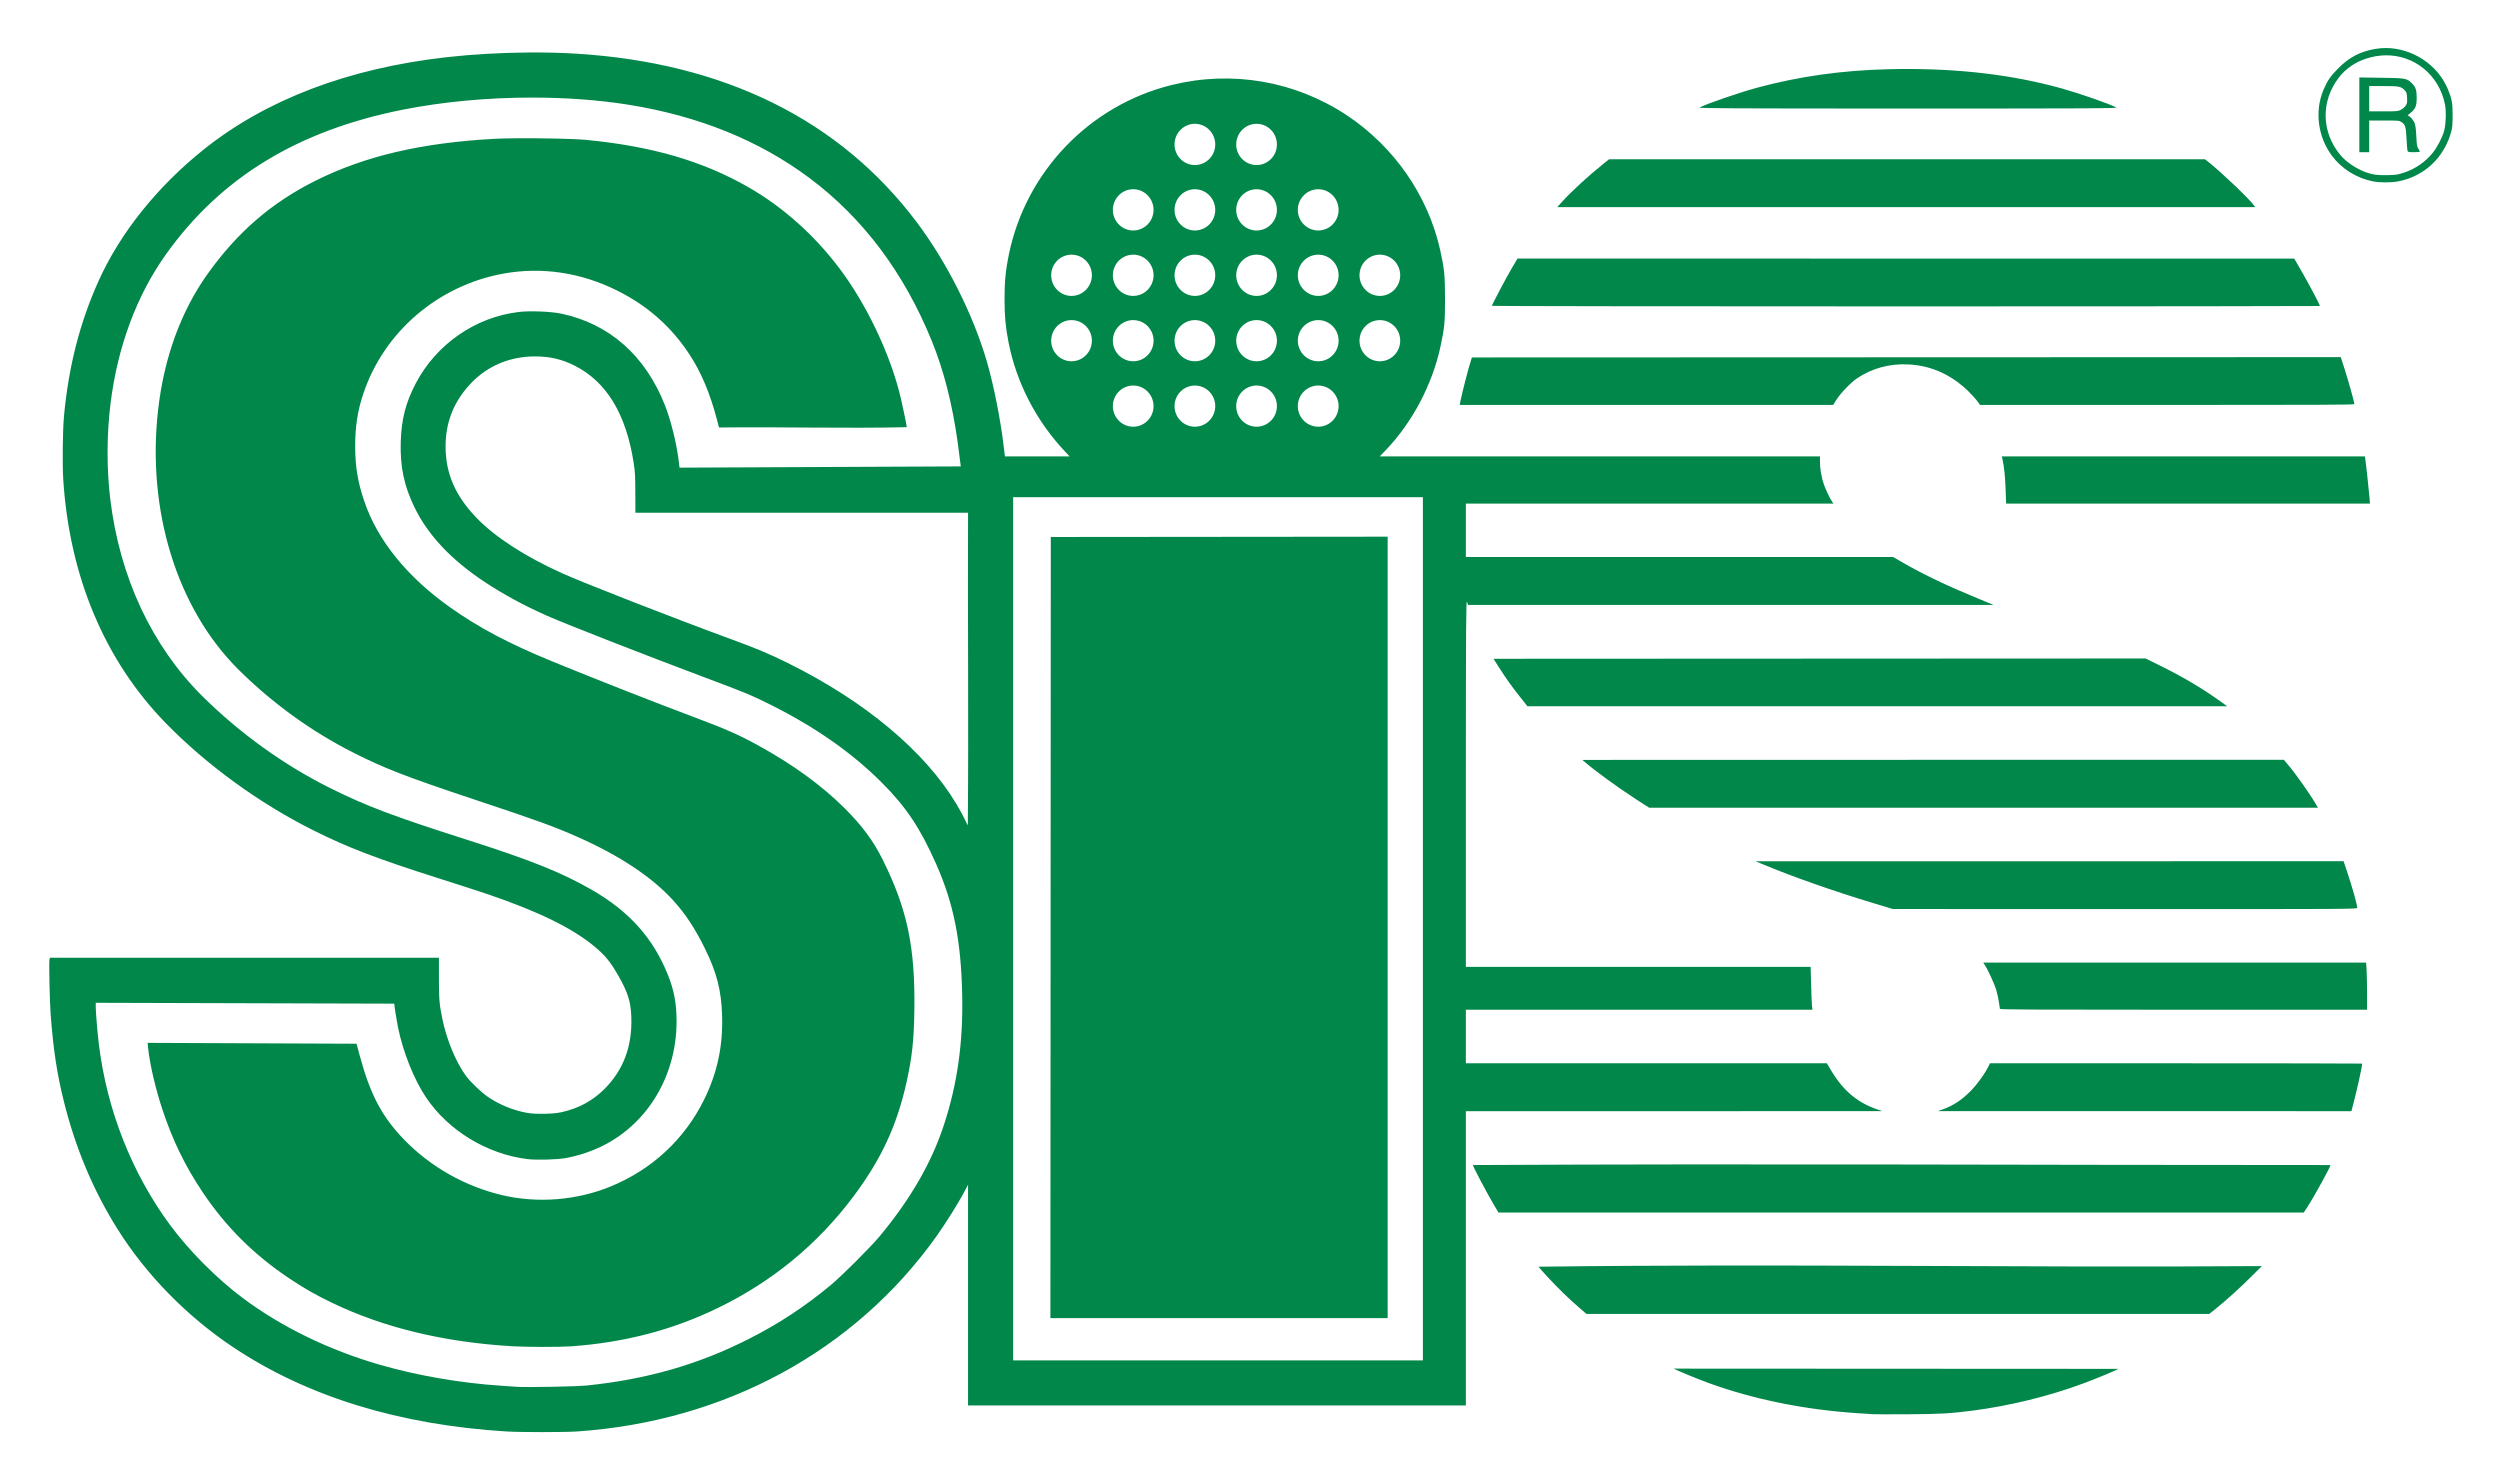 <svg xmlns="http://www.w3.org/2000/svg" role="img" viewBox="17.28 17.78 921.44 545.44"><path fill="#01874a" fill-opacity="1" d="M896.767 35.483c-1.367-.011-2.735.108-4.097.346-5.579.976-9.565 3.082-13.588 7.155-2.873 2.908-3.88 4.352-5.366 7.789-3.372 7.799-2.172 17.392 3.029 24.377 3.621 4.864 9.051 8.269 15.203 9.491 2.448.486 6.626.489 9.203 0 9.635-1.828 17.022-8.75 19.617-18.406.382-1.421.49-2.723.49-5.972 0-4.596-.29-6.154-1.817-9.78-3.77-8.949-13.106-14.927-22.675-15.001zm-684.673 1.644c-10.123.07-20.595.65-30.176 1.731-36.228 4.086-66.516 15.599-89.576 34.042-17.038 13.627-30.673 30.634-38.629 48.207-6.979 15.416-11.188 31.81-12.867 50.226-.465 5.105-.604 17.618-.26 23.079 2.26 35.823 15.319 66.865 37.792 89.893 15.065 15.438 34.405 29.506 54.352 39.494 12.717 6.368 23.364 10.444 46.331 17.742 7.422 2.358 15.606 5.007 18.175 5.885 18.711 6.396 31.054 12.458 39.235 19.271 3.809 3.172 5.748 5.529 8.597 10.501 3.662 6.392 4.713 9.738 4.904 15.521.356 10.732-2.931 19.477-9.924 26.455-4.412 4.402-9.624 7.195-15.953 8.568-2.929.635-9.173.766-12.261.26-5.01-.822-10.418-2.992-14.684-5.914-2.476-1.696-6.419-5.45-8.078-7.703-3.709-5.037-7.11-13.189-8.684-20.771-1.183-5.698-1.327-7.323-1.327-15.261v-7.587H35.683l-.173.692c-.228.909.097 15.873.433 20.194 1.041 13.419 2.328 21.891 4.933 32.311 4.275 17.099 10.75 32.509 19.646 46.707 10.654 17.003 25.696 32.344 42.898 43.793 27.212 18.111 61.113 28.529 100.683 30.926 5.181.314 21.161.306 25.733 0 54.504-3.647 102.353-29.565 132.503-71.805 3.399-4.762 8.065-12.204 10.184-16.213l1.558-2.914v81.354h183.48V427.338h76.738l76.738-.029-1.933-.663c-7.222-2.459-12.562-6.982-16.906-14.309l-1.587-2.654H557.561v-19.733h127.743l-.173-1.471c-.088-.821-.225-4.401-.317-7.934l-.173-6.404h-127.08v-67.795c.018-60.683.083-67.686.433-66.699l.375 1.096h193.692l-5.597-2.308c-10.786-4.411-20.106-8.835-27.32-12.982l-4.097-2.366H557.561V203.384h135.475l-.49-.721c-.792-1.122-2.251-4.175-3-6.26-.876-2.437-1.471-5.769-1.471-8.366v-2.048H525.827l2.308-2.394c9.669-10.114 17.006-23.995 20.05-37.965 1.512-6.939 1.711-9.107 1.702-17.771-.009-8.571-.281-11.179-1.817-18.031-4.488-20.011-17.015-38.047-34.388-49.563-19.027-12.612-42.261-16.648-64.506-11.165-30.316 7.472-53.761 31.882-60.064 62.516-1.188 5.776-1.586 9.997-1.587 16.386-0 6.197.348 10.166 1.471 15.925 2.899 14.87 10.218 29.027 20.8 40.244l1.702 1.817h-23.829l-.462-3.837c-1.17-9.784-3.634-22.238-6.116-30.84-5.017-17.384-14.756-36.768-25.906-51.611C326.87 62.01 284.282 40.92 229.663 37.56c-5.547-.341-11.495-.475-17.569-.433zm684.558 1.039c10.38-.067 19.506 7.032 21.781 18.031.501 2.423.359 7.398-.288 9.78-.643 2.365-2.535 6.021-4.154 8.049-2.75 3.445-6.489 6.015-10.761 7.414-2.164.709-2.897.815-5.972.894-3.593.092-5.564-.173-8.049-1.096-3.602-1.338-7.205-3.778-9.318-6.318-7.028-8.444-7.266-19.778-.606-28.503 2.474-3.24 5.901-5.635 10.039-7.01 2.459-.817 4.932-1.225 7.328-1.241zm-179.21 5.049c-1.476.014-2.946.049-4.443.087-16.925.42-32.592 2.637-47.889 6.751-6.501 1.748-18.917 6.006-21.406 7.356-.548.297 11.45.375 76.825.375 69.38 0 77.388-.051 76.738-.404-2.342-1.27-13.332-5.109-19.906-6.953-17.936-5.03-37.778-7.424-59.919-7.212zm169.43 3.116v27.551h3.635V62.197h5.539c5.343 0 5.554.033 6.404.606 1.35.909 1.586 1.634 1.817 6.116.115 2.233.276 4.251.375 4.5.152.382.533.462 2.366.462 1.336 0 2.164-.094 2.164-.26 0-.148-.24-.621-.548-1.039-.49-.662-.576-1.252-.75-4.645-.151-2.94-.345-4.168-.721-5.02-.481-1.087-1.854-2.539-2.423-2.539-.152 0 .26-.417.923-.923 1.896-1.448 2.366-2.577 2.366-5.683 0-2.91-.38-3.964-1.991-5.51-1.686-1.619-2.348-1.709-11.193-1.817l-7.962-.115zm3.635 3.173h5.337c5.831 0 6.431.125 7.876 1.673.552.591.675.987.75 2.683.077 1.742.012 2.09-.519 2.885-.334.5-1.124 1.179-1.76 1.5-1.085.548-1.489.577-6.433.577h-5.251v-9.318zm-677.547 4.241c12.462-.017 24.729.839 35.917 2.625 25.823 4.123 48.139 13.154 66.612 26.916 19.796 14.747 34.999 34.984 45.235 60.179 4.442 10.933 7.572 23.212 9.549 37.475.356 2.569.744 5.492.837 6.491.093.999.219 2.0.288 2.25l-103.654.462-.317-2.539c-.806-6.568-2.845-14.795-5.106-20.54-7.161-18.192-20.425-29.918-38.11-33.667-3.836-.813-11.465-1.123-15.665-.635-16.011 1.861-30.463 11.881-38.023 26.31-3.699 7.06-5.301 13.232-5.539 21.492-.266 9.22 1.195 16.216 5.02 24.118 5.001 10.333 13.522 19.387 25.935 27.608 6.808 4.509 14.512 8.701 23.079 12.492 7.048 3.118 36.228 14.514 58.535 22.877 14.393 5.396 16.72 6.356 23.743 9.866 16.57 8.282 30.086 17.76 41.139 28.849 8.845 8.874 14.033 16.667 19.819 29.715 6.544 14.756 9.252 28.316 9.664 48.437.359 17.518-1.758 32.628-6.693 47.745-4.564 13.982-12.311 27.415-23.685 41.11-3.38 4.069-13.942 14.61-18.059 18.031-9.608 7.982-19.13 14.254-30.234 19.877-18.593 9.416-37.513 14.852-59.573 17.136-3.777.391-22.748.754-25.935.49-.642-.053-3.097-.224-5.452-.375-15.101-.968-31.2-3.753-45.149-7.789-18.57-5.373-36.015-13.854-50.226-24.435-9.595-7.144-19.862-17.445-26.887-26.945-14.12-19.094-23.353-42.468-26.31-66.699-.515-4.218-1.15-11.918-1.154-13.819v-1.471l110.03.317c.012.802.83 6.009 1.327 8.482 1.86 9.244 5.908 19.405 10.386 26.079 8.185 12.202 22.451 20.891 37.388 22.733 3.231.398 10.944.194 14.078-.375 3.323-.603 6.836-1.627 10.126-2.942 18.687-7.474 30.757-26.129 30.753-47.514-.001-6.447-.925-11.377-3.116-16.877-5.448-13.675-14.293-23.59-28.157-31.561-11.053-6.355-22.494-10.943-46.072-18.463-27.203-8.677-37.197-12.448-50.717-19.213-16.837-8.425-33.162-20.212-46.735-33.696-18.652-18.529-30.512-43.956-33.955-72.786-1.325-11.094-1.3-23.603.115-35.052 2.586-20.913 9.632-39.857 20.425-54.986 20.21-28.327 48.568-45.637 87.384-53.342 14.761-2.93 31.117-4.421 47.139-4.443zm244.726 9.664c4.142 0 7.501 3.425 7.501 7.616 0 4.191-3.359 7.587-7.501 7.587-4.142 0-7.501-3.396-7.501-7.587 0-4.191 3.359-7.616 7.501-7.616zm22.733 0c4.142 0 7.501 3.425 7.501 7.616 0 4.191-3.359 7.587-7.501 7.587-4.142 0-7.501-3.396-7.501-7.587 0-4.191 3.359-7.616 7.501-7.616zm-272.825 5.337c-3.007.026-5.664.073-7.558.173-27.207 1.433-48.186 6.322-66.526 15.492-16.257 8.129-28.83 19.03-39.812 34.475-9.774 13.747-15.959 30.774-18.146 49.966-4.229 37.106 6.988 73.309 29.743 95.836 12.431 12.307 26.688 22.623 42.091 30.436 11.527 5.847 19.747 9.021 44.918 17.396 23.174 7.71 29.093 9.852 38.052 13.819 15.295 6.772 27.292 14.754 35.08 23.339 4.456 4.912 7.962 10.211 11.597 17.569 4.457 9.023 6.136 15.603 6.404 25.07.316 11.169-1.809 21.008-6.693 30.868-7.251 14.639-19.273 25.737-34.619 31.994-12.273 5.004-26.674 6.157-39.581 3.144-13.727-3.204-26.51-10.418-36.205-20.396-8.245-8.486-12.613-16.724-16.502-31.215-.575-2.141-1.097-4.062-1.154-4.241l-76.998-.317.173 1.76c.577 5.865 2.732 15.16 5.337 22.964 3.812 11.419 8.288 20.585 14.684 30.176 8.526 12.784 18.972 23.208 32.022 31.907 5.798 3.865 9.546 5.99 15.723 8.972 18.989 9.169 41.202 14.536 66.41 16.04 5.298.316 17.607.333 21.81.029 19.736-1.43 37.256-6.005 53.976-14.107 20.04-9.71 36.739-23.429 49.938-41.023 10.332-13.774 16.148-26.299 19.704-42.437 1.978-8.978 2.656-15.106 2.827-25.878.375-23.535-2.548-37.563-11.626-55.852-3.461-6.973-7.613-12.591-13.992-18.954-8.498-8.477-19.276-16.308-32.138-23.339-7.05-3.854-11.795-5.959-23.021-10.155-13.857-5.178-36.612-14.116-52.707-20.714-15.927-6.529-27.073-12.427-37.619-19.906-15.845-11.236-26.684-24.622-31.59-38.975-2.431-7.113-3.392-12.766-3.404-20.425-.012-7.287.898-13.07 3-19.358 7.606-22.749 27.457-39.805 51.467-44.225 14.234-2.621 28.745-.46 42.177 6.26 11.091 5.549 19.691 13.117 26.426 23.281 4.423 6.676 7.773 14.625 10.299 24.377l.721 2.769c23.064-.286 46.148.417 69.209-.115 0-.65-1.787-9.164-2.625-12.463-3.945-15.529-12.588-33.419-22.358-46.303-9.23-12.171-20.713-22.404-33.234-29.599-16.933-9.73-35.691-15.194-60.121-17.54-4.347-.417-16.538-.654-25.56-.577zm402.761 7.732l-2.337 1.875c-5.237 4.191-11.653 10.088-14.886 13.674l-1.904 2.106h257.275l-.548-.75c-1.608-2.258-11.587-11.793-16.444-15.694l-1.529-1.212H610.355zM434.953 87.526c4.142 0 7.501 3.425 7.501 7.616 0 4.191-3.359 7.587-7.501 7.587-4.142 0-7.501-3.396-7.501-7.587 0-4.191 3.359-7.616 7.501-7.616zm22.733 0c4.142 0 7.501 3.425 7.501 7.616 0 4.191-3.359 7.587-7.501 7.587-4.142 0-7.501-3.396-7.501-7.587 0-4.191 3.359-7.616 7.501-7.616zm22.733 0c4.142 0 7.501 3.425 7.501 7.616 0 4.191-3.359 7.587-7.501 7.587-4.142 0-7.501-3.396-7.501-7.587 0-4.191 3.359-7.616 7.501-7.616zm22.733 0c4.142 0 7.501 3.425 7.501 7.616 0 4.191-3.359 7.587-7.501 7.587-4.142 0-7.53-3.396-7.53-7.587 0-4.191 3.388-7.616 7.53-7.616zm-90.932 24.118c4.142-0 7.501 3.396 7.501 7.587-0 4.191-3.359 7.616-7.501 7.616-4.142-0-7.501-3.425-7.501-7.616-0-4.191 3.359-7.587 7.501-7.587zm22.733 0c4.142-0 7.501 3.396 7.501 7.587 0 4.191-3.359 7.616-7.501 7.616-4.142-0-7.501-3.425-7.501-7.616s3.359-7.587 7.501-7.587zm22.733 0c4.142-0 7.501 3.396 7.501 7.587 0 4.191-3.359 7.616-7.501 7.616-4.142-0-7.501-3.425-7.501-7.616s3.359-7.587 7.501-7.587zm22.733 0c4.142-0 7.501 3.396 7.501 7.587 0 4.191-3.359 7.616-7.501 7.616-4.142-0-7.501-3.425-7.501-7.616s3.359-7.587 7.501-7.587zm22.733 0c4.142-0 7.501 3.396 7.501 7.587 0 4.191-3.359 7.616-7.501 7.616-4.142-0-7.53-3.425-7.53-7.616s3.388-7.587 7.53-7.587zm22.704 0c4.142-0 7.501 3.396 7.501 7.587 0 4.191-3.359 7.616-7.501 7.616-4.142-0-7.501-3.425-7.501-7.616-0-4.191 3.359-7.587 7.501-7.587zm50.745 1.414l-2.193 3.722c-2.018 3.407-7.225 13.282-7.241 13.732-.004.107 68.657.202 152.582.202 83.925 0 152.582-.071 152.582-.144 0-.597-5.367-10.584-8.597-16.011l-.865-1.471H719.721l-143.12-.029zm-164.382 22.704c4.142-0 7.501 3.396 7.501 7.587-0 4.191-3.359 7.587-7.501 7.587-4.142-0-7.501-3.396-7.501-7.587-0-4.191 3.359-7.587 7.501-7.587zm22.733 0c4.142-0 7.501 3.396 7.501 7.587 0 4.191-3.359 7.587-7.501 7.587-4.142-0-7.501-3.396-7.501-7.587 0-4.191 3.359-7.587 7.501-7.587zm22.733 0c4.142-0 7.501 3.396 7.501 7.587 0 4.191-3.359 7.587-7.501 7.587-4.142-0-7.501-3.396-7.501-7.587 0-4.191 3.359-7.587 7.501-7.587zm22.733 0c4.142-0 7.501 3.396 7.501 7.587 0 4.191-3.359 7.587-7.501 7.587-4.142-0-7.501-3.396-7.501-7.587 0-4.191 3.359-7.587 7.501-7.587zm22.733 0c4.142-0 7.501 3.396 7.501 7.587 0 4.191-3.359 7.587-7.501 7.587-4.142-0-7.53-3.396-7.53-7.587 0-4.191 3.388-7.587 7.53-7.587zm22.704 0c4.142-0 7.501 3.396 7.501 7.587 0 4.191-3.359 7.587-7.501 7.587-4.142-0-7.501-3.396-7.501-7.587-0-4.191 3.359-7.587 7.501-7.587zM214.489 149.148c5.417 0 9.868 1.03 14.54 3.375 11.822 5.935 19.06 17.883 21.839 36.061.485 3.172.563 4.892.577 10.963l.029 7.212h122.608c-.166 38.406.248 76.817-.087 115.223-.044 0-.565-1.03-1.154-2.279-.589-1.249-1.936-3.726-3-5.51-11.602-19.444-33.695-37.948-62.198-52.044-6.889-3.407-11.67-5.405-20.627-8.684-20.925-7.66-54.442-20.74-62.573-24.406-13.662-6.16-24.816-13.391-31.676-20.569-7.729-8.088-11.251-16.266-11.251-26.137 0-8.318 2.559-15.342 7.847-21.637 6.33-7.535 15.1-11.568 25.127-11.568zm665.546.26l-160.141.058-160.112.058-.721 2.337c-.756 2.419-2.798 10.377-3.433 13.444l-.346 1.731h137.639l1.269-1.991c1.497-2.373 5.287-6.304 7.587-7.847 5.508-3.695 11.967-5.439 18.752-5.106 7.724.378 14.41 3.078 20.54 8.309 1.865 1.591 4.622 4.557 5.568 6.001l.404.635h69.007c55.993 0 69.007-.047 69.007-.317 0-.641-2.093-8.156-3.548-12.722l-1.471-4.587zm-445.082 10.472c4.142 0 7.501 3.396 7.501 7.587 0 4.191-3.359 7.587-7.501 7.587-4.142 0-7.501-3.396-7.501-7.587 0-4.191 3.359-7.587 7.501-7.587zm22.733 0c4.142 0 7.501 3.396 7.501 7.587 0 4.191-3.359 7.587-7.501 7.587-4.142 0-7.501-3.396-7.501-7.587 0-4.191 3.359-7.587 7.501-7.587zm22.733 0c4.142 0 7.501 3.396 7.501 7.587 0 4.191-3.359 7.587-7.501 7.587-4.142 0-7.501-3.396-7.501-7.587 0-4.191 3.359-7.587 7.501-7.587zm22.733 0c4.142 0 7.501 3.396 7.501 7.587 0 4.191-3.359 7.587-7.501 7.587-4.142 0-7.53-3.396-7.53-7.587 0-4.191 3.388-7.587 7.53-7.587zm251.938 26.108l.26 1.096c.622 2.769 1.01 6.716 1.154 11.309l.173 4.991h134.119l-.173-2.135c-.225-2.879-1.384-13.44-1.587-14.453l-.144-.808H755.09zm-364.392 15.059h151.024V519.194H390.698V201.047zm138.042 14.54l-124.166.115-.144 287.913h124.31V215.587zm279.345 44.889l-120.185.058-120.156.058 2.077 3.26c2.686 4.197 4.594 6.866 7.818 10.934l2.625 3.318h257.939l-1.817-1.298c-6.598-4.81-13.991-9.254-22.329-13.386l-5.972-2.943zm-78.325 37.359l-129.272.029.923.779c3.52 3.074 12.128 9.353 18.752 13.646l4.962 3.202h246.486l-.721-1.24c-2.314-4.012-7.6-11.477-10.559-14.915l-1.269-1.5H729.761zm151.313 37.359l-108.357.029H664.331l3.779 1.558c10.419 4.314 25.005 9.435 38.802 13.617l8.02 2.423 85.595.029c84.204.012 85.566-0 85.566-.49 0-1.096-1.808-7.544-3.693-13.184l-1.327-3.981zM748.253 372.583l.548.837c1.176 1.759 3.65 7.162 4.298 9.405.372 1.284.8 3.272.952 4.414.152 1.142.297 2.216.346 2.394.072.258 13.842.317 67.709.317h67.622v-5.77c-.001-3.176-.081-7.078-.173-8.684l-.173-2.914H748.253zm2.481 37.1l-.606 1.24c-1.223 2.527-4.012 6.387-6.289 8.741-3.333 3.445-6.638 5.657-10.588 7.039l-1.702.606h76.19l76.219.029.288-1.096c1.607-6.005 3.664-15.238 3.664-16.444 0-.062-30.879-.115-68.603-.115h-68.574zm-190.576 37.504c0 .549 5.113 10.243 7.847 14.857l1.587 2.654H866.389l1.442-2.221c2.649-4.106 8.395-14.583 8.395-15.29-105.355.029-210.715-.562-316.07 0zm24.175 37.475c.048.131 1.698 1.971 3.664 4.097 3.639 3.935 7.375 7.566 11.626 11.251l2.394 2.048h229.551l2.596-2.077c3.861-3.106 9.307-8.059 13.242-12.03l3.52-3.52c-88.857.645-177.74-.94-266.594.231zm49.851 37.562c1.53.829 8.699 3.78 12.722 5.25 16.581 6.058 35.553 9.908 54.928 11.165 2.355.153 4.883.323 5.597.375.714.052 6.647.07 13.213.029 11.937-.075 15.135-.251 23.368-1.298 13.874-1.766 28.481-5.351 41.369-10.155 4.553-1.697 11.008-4.373 12.722-5.279l-163.92-.086z"/></svg>